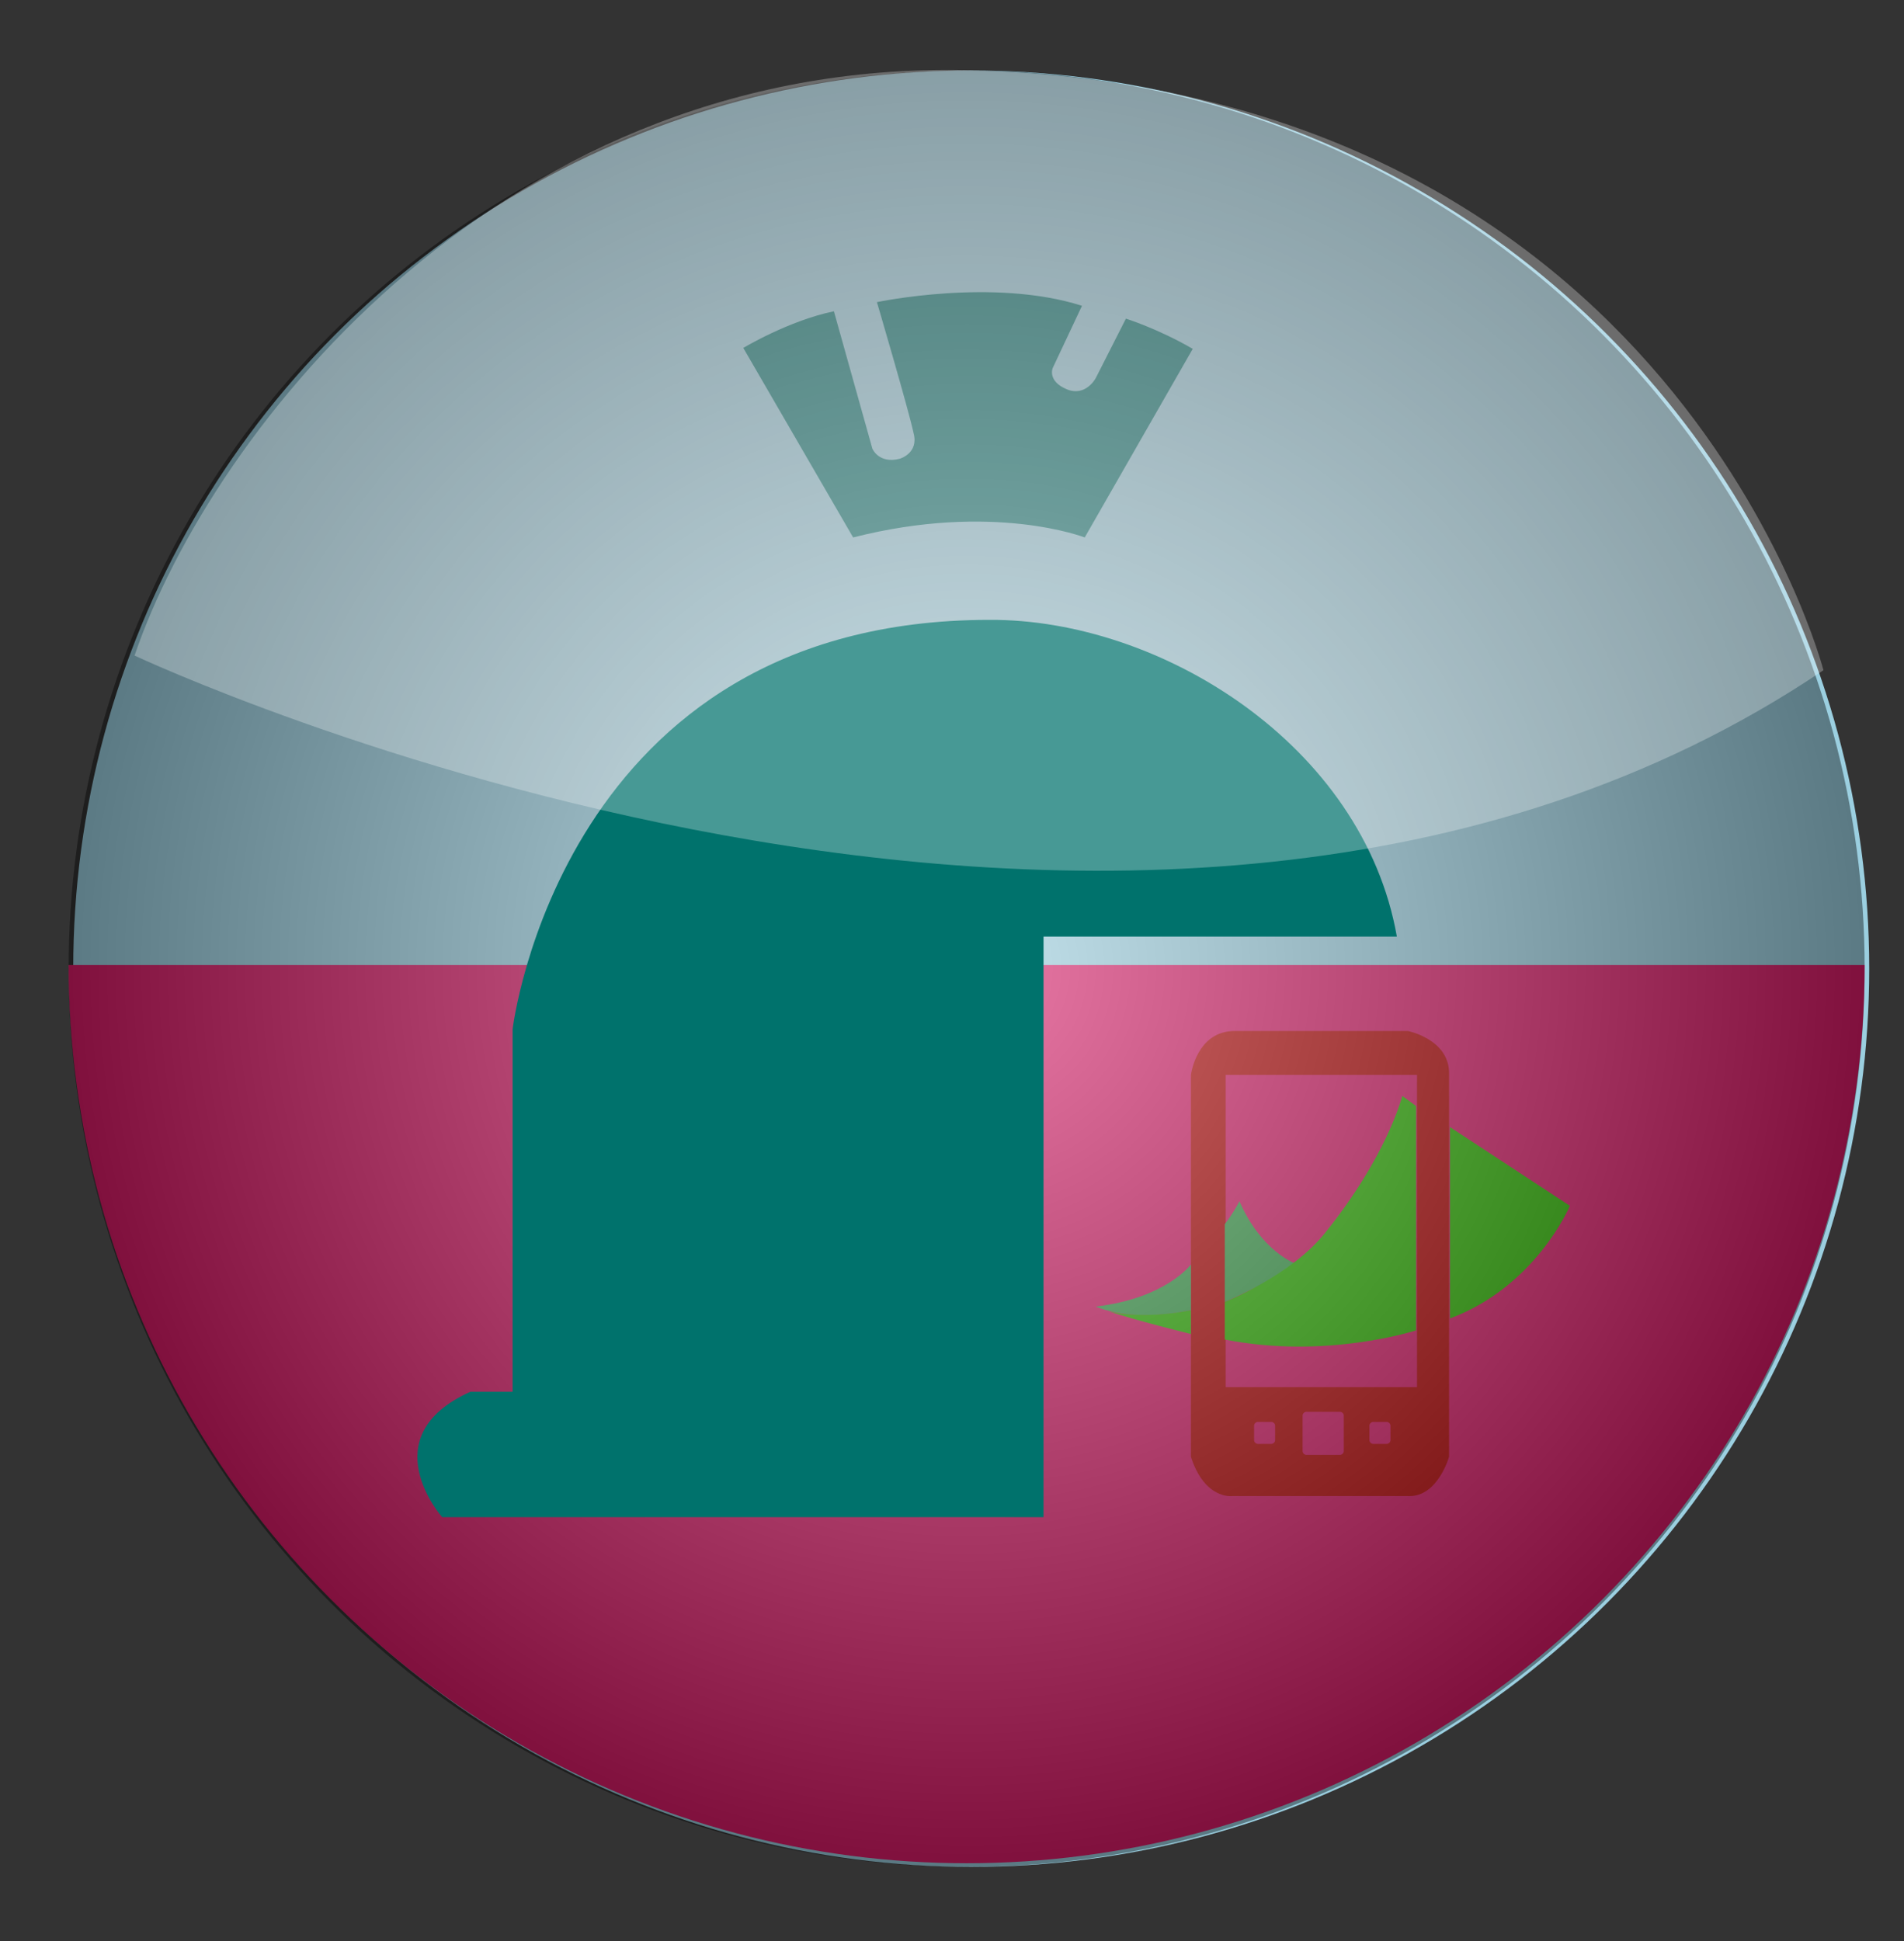 <?xml version="1.0" encoding="utf-8"?>
<!-- Generator: Adobe Illustrator 19.0.0, SVG Export Plug-In . SVG Version: 6.00 Build 0)  -->
<svg version="1.1" id="Layer_1" xmlns="http://www.w3.org/2000/svg" xmlns:xlink="http://www.w3.org/1999/xlink" x="0px" y="0px"
	 viewBox="0 0 208 212" style="enable-background:new 0 0 208 212;" xml:space="preserve">
<rect x="0" y="0" width="208" height="212" fill="#333333" stroke="none"/>
<style type="text/css">
	.st0{fill:#9BCFE0;}
	.st1{clip-path:url(#XMLID_4_);fill:#D91C68;}
	.st2{fill:#B70606;}
	.st3{fill:#3EA34E;}
	.st4{fill:#2EB801;}
	.st5{fill:#00726C;}
	.st6{opacity:0.41;fill:url(#XMLID_5_);}
	.st7{opacity:0.28;fill:#FFFFFF;}
</style>
<g id="XMLID_280_">
	<circle id="XMLID_196_" class="st0" cx="106.1" cy="105.8" r="98.1"/>
	<g id="XMLID_200_">
		<defs>
			<rect id="XMLID_201_" x="-37.6" y="105.4" width="296.5" height="117.9"/>
		</defs>
		<clipPath id="XMLID_4_">
			<use xlink:href="#XMLID_201_"  style="overflow:visible;"/>
		</clipPath>
		<circle id="XMLID_202_" class="st1" cx="105.6" cy="105.4" r="98.1"/>
	</g>
	<g id="XMLID_169_">
		<path id="XMLID_189_" class="st2" d="M153.8,112.6c0,0-14.7,0-18.9,0c-4.2,0-4.8,4.8-4.8,4.8v41.7c1.5,4.7,4.5,4.3,4.5,4.3
			s16.3,0,19.4,0c3.1,0,4.3-4.3,4.3-4.3s0-38.2,0-41.9S153.8,112.6,153.8,112.6z M139.3,157.3c0,0.2-0.2,0.4-0.4,0.4h-1.5
			c-0.2,0-0.4-0.2-0.4-0.4v-1.6c0-0.2,0.2-0.4,0.4-0.4h1.5c0.2,0,0.4,0.2,0.4,0.4V157.3z M146.8,158.5c0,0.2-0.2,0.4-0.4,0.4h-3.7
			c-0.2,0-0.4-0.2-0.4-0.4v-3.9c0-0.2,0.2-0.4,0.4-0.4h3.7c0.2,0,0.4,0.2,0.4,0.4V158.5z M151.9,157.3c0,0.2-0.2,0.4-0.4,0.4H150
			c-0.2,0-0.4-0.2-0.4-0.4v-1.6c0-0.2,0.2-0.4,0.4-0.4h1.5c0.2,0,0.4,0.2,0.4,0.4V157.3z M154.8,151.5h-20.9v-34.1h20.9V151.5z"/>
		<path id="XMLID_188_" class="st3" d="M141.5,138c0,0-3.7-1.3-6.1-6.8c0,0-0.6,1.2-1.6,2.5v8.5C133.8,142.2,139.7,139.6,141.5,138z
			"/>
		<path id="XMLID_187_" class="st3" d="M130.1,138.1c0,0-2.7,3.7-10.4,4.6c0,0,3.8,1.8,10.4,0.4V138.1z"/>
		<path id="XMLID_186_" class="st4" d="M130.1,145.7c0,0-6.5-1.6-9-2.5c0,0,3.5,1,9-0.1V145.7z"/>
		<path id="XMLID_185_" class="st4" d="M133.8,142.2c0,0,7.3-2.9,11-7.6c3.8-4.7,7-10.2,8.4-14.9l1.5,1.1v24.5c0,0-9.8,3.2-20.9,1
			V142.2z"/>
		<path id="XMLID_170_" class="st4" d="M158.4,123.1l13.1,8.6c0,0-3.7,8.8-13.1,12.3V123.1z"/>
	</g>
	<path id="XMLID_136_" class="st5" d="M118.5,58.7c0,0-10-3.9-25.3,0L81.2,38c0,0,5-3,9.9-4l4.2,15c0,0,0.7,1.7,3,1.1
		c0,0,2.1-0.6,1.5-2.8C99.3,44.9,95.8,33,95.8,33s12.7-2.7,22.4,0.4l-3.2,6.8c0,0-0.6,1.4,1.5,2.3s3.2-1.2,3.2-1.2l3.3-6.5
		c0,0,3.5,1.1,7.3,3.3L118.5,58.7z"/>
	<radialGradient id="XMLID_5_" cx="105.603" cy="105.82" r="98.104" gradientUnits="userSpaceOnUse">
		<stop  offset="0" style="stop-color:#FFFFFF"/>
		<stop  offset="1" style="stop-color:#000000"/>
	</radialGradient>
	<circle id="XMLID_164_" class="st6" cx="105.6" cy="105.8" r="98.1"/>
	<path id="XMLID_134_" class="st5" d="M152.6,102.3H114v63.4H48.3c0,0-7.8-8.8,3.1-13.7H56v-39.6c0,0,5.3-44.7,52.1-44.7
		C126.7,67.6,148.9,81.3,152.6,102.3z"/>
	<path id="XMLID_160_" class="st7" d="M14.7,71.6c0,0,110.1,51.8,184.5,1.6c0,0-16.3-63.1-92.5-65.5C55.3,5.9,23.1,46.9,14.7,71.6z"
		/>
</g>
</svg>
